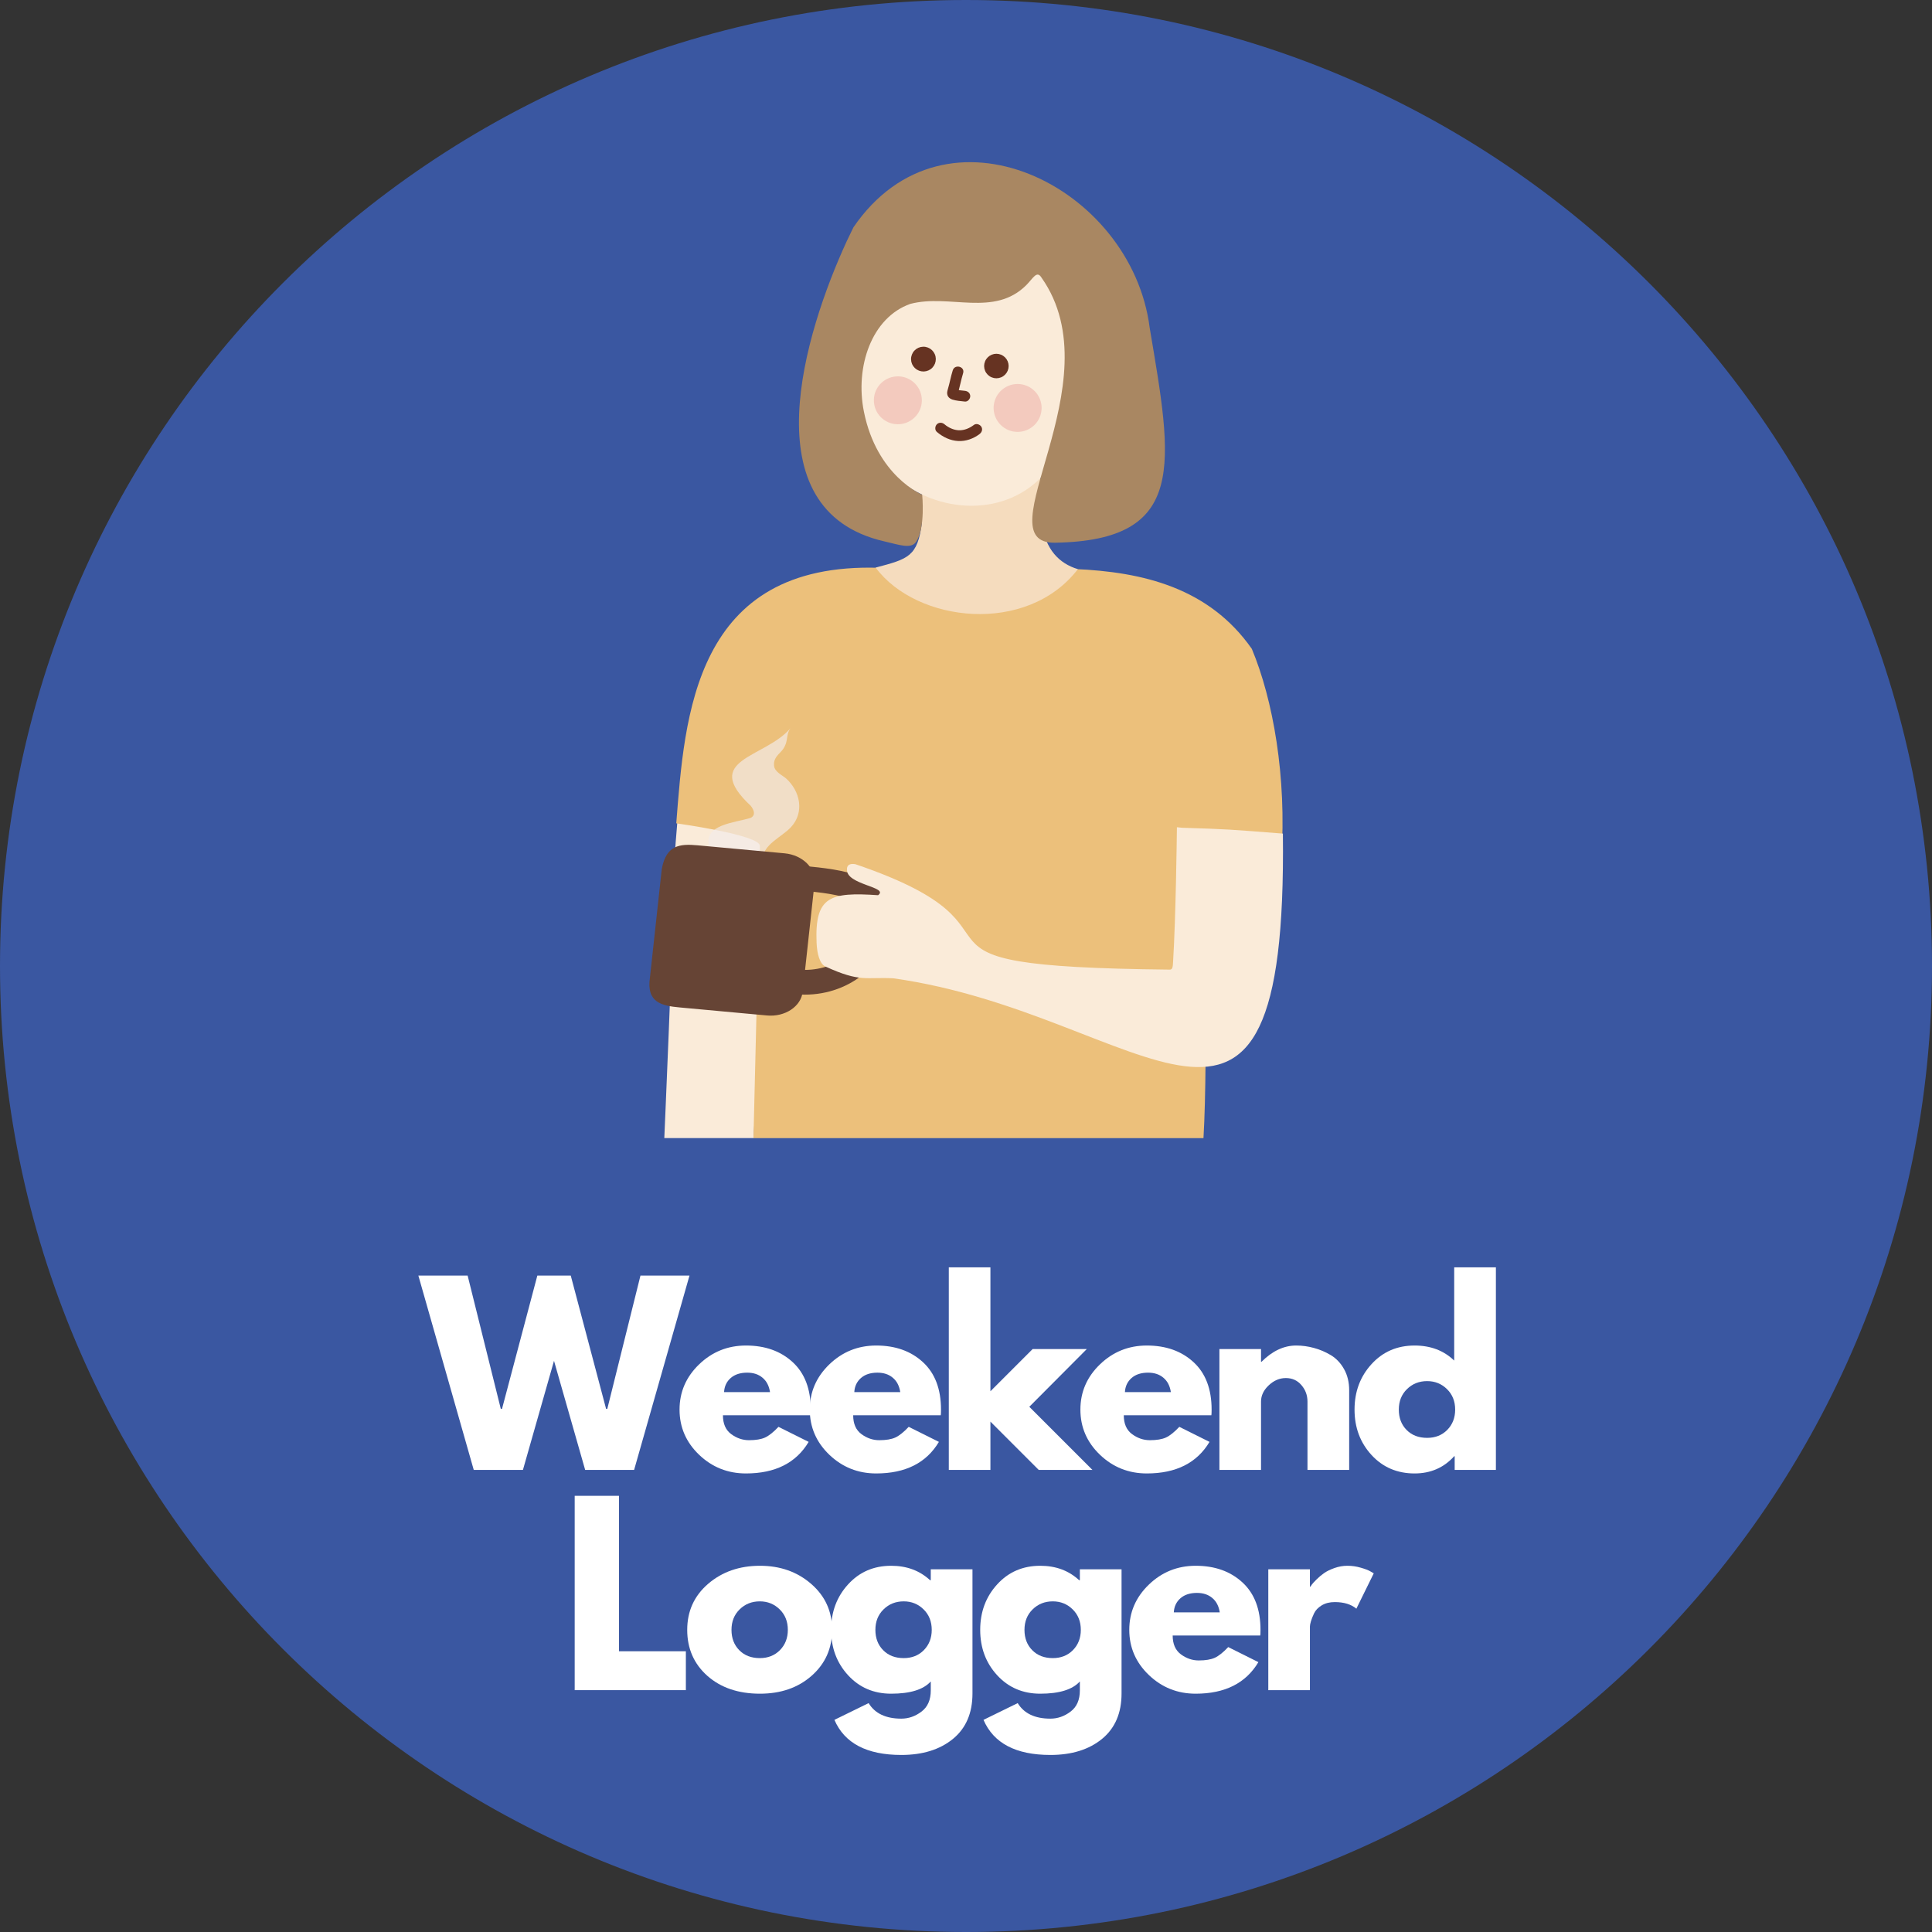 <svg xmlns="http://www.w3.org/2000/svg" xmlns:xlink="http://www.w3.org/1999/xlink" width="500" zoomAndPan="magnify" viewBox="0 0 375 375" height="500" preserveAspectRatio="xMidYMid meet" version="1.0"><rect x="0" y="0" width="375" height="375" fill="#333333" stroke="none"/><defs><g/><clipPath id="d55327753c"><path d="M 187.5 0 C 83.945 0 0 83.945 0 187.5 C 0 291.055 83.945 375 187.5 375 C 291.055 375 375 291.055 375 187.5 C 375 83.945 291.055 0 187.5 0 " clip-rule="nonzero"/></clipPath><clipPath id="070be95b56"><path d="M 125.41 102 L 239 102 L 239 237.824 L 125.41 237.824 Z M 125.41 102 " clip-rule="nonzero"/></clipPath><clipPath id="26ae60251e"><path d="M 158 160 L 249.91 160 L 249.91 208 L 158 208 Z M 158 160 " clip-rule="nonzero"/></clipPath></defs><g clip-path="url(#d55327753c)"><rect x="-37.5" width="450" fill="#3a57a1" y="-37.5" height="450" fill-opacity="1"/></g><path fill="#faebd9" d="M 132.055 153.152 C 137.191 154.426 145.141 156.617 150.297 156.758 C 150.09 163.348 146.246 220.898 146.246 220.898 L 128.941 220.898 C 128.941 220.898 130.617 182.879 130.949 166.895 C 131.012 163.91 132.055 153.152 132.055 153.152 " fill-opacity="1" fill-rule="nonzero"/><path fill="#ecc07b" d="M 233.594 220.906 C 234.543 204.855 233.594 170.664 233.594 170.664 C 233.594 170.664 248.246 173.508 248.711 166.57 C 249.773 150.734 247.086 135.77 242.977 125.938 C 226.406 102.289 191.879 113.523 170.676 110.211 C 134.629 109.035 132.902 139.133 131.262 159.809 C 131.262 159.809 147.523 162.039 147.492 164.191 C 147.332 177.766 146.246 220.914 146.246 220.914 " fill-opacity="1" fill-rule="nonzero"/><path fill="#f5dcbe" d="M 202.184 101.559 C 201.621 97.855 202.184 86.566 202.184 86.566 L 178.949 86.566 L 178.949 97.02 L 178.918 97.02 C 178.926 97.113 178.941 97.211 178.949 97.309 L 178.949 101.426 C 178.102 108.051 176.324 108.48 169.957 110.168 C 177.961 120.926 199.371 123.293 209.215 110.473 C 205.543 109.355 202.969 106.68 202.184 101.559 Z M 202.184 101.559 " fill-opacity="1" fill-rule="nonzero"/><path fill="#faebd9" d="M 208.043 78.227 C 205.359 109.613 162.219 101.617 165.883 70.484 C 164.691 24.789 219.824 39.172 208.043 78.227 Z M 208.043 78.227 " fill-opacity="1" fill-rule="nonzero"/><path fill="#a98762" d="M 164.332 46.859 C 156.242 64.465 145.402 99.047 171.617 105.074 C 174.559 105.746 176.805 106.613 177.793 105.199 C 179.668 102.52 178.992 96.012 178.992 96.012 C 178.992 96.012 170.195 92.445 167.68 79.887 C 165.945 71.211 169.156 61.645 176.691 58.984 C 184.312 56.988 192.953 61.613 199.223 55.32 C 200.543 53.996 201.25 52.402 202.168 53.906 C 216.523 74.281 190.535 105.594 204.801 105.34 C 230.582 104.895 227.598 89.992 223.156 63.645 C 219.684 36.094 183.465 18.074 165.648 44.125 " fill-opacity="1" fill-rule="nonzero"/><path fill="#f3cabe" d="M 178.434 75.605 C 178.57 75.875 178.68 76.16 178.762 76.453 C 178.844 76.75 178.898 77.047 178.918 77.352 C 178.941 77.656 178.934 77.961 178.898 78.262 C 178.859 78.566 178.793 78.863 178.699 79.152 C 178.602 79.441 178.48 79.719 178.328 79.988 C 178.18 80.254 178.004 80.5 177.805 80.73 C 177.605 80.965 177.383 81.172 177.145 81.359 C 176.902 81.551 176.645 81.711 176.371 81.848 C 176.098 81.988 175.816 82.098 175.52 82.18 C 175.227 82.258 174.926 82.312 174.621 82.336 C 174.316 82.355 174.012 82.352 173.707 82.312 C 173.402 82.277 173.105 82.211 172.816 82.113 C 172.523 82.02 172.246 81.895 171.98 81.746 C 171.715 81.594 171.465 81.418 171.234 81.219 C 171 81.02 170.793 80.801 170.602 80.562 C 170.414 80.32 170.25 80.062 170.113 79.793 C 169.977 79.52 169.867 79.234 169.785 78.941 C 169.703 78.648 169.652 78.348 169.629 78.043 C 169.605 77.738 169.613 77.434 169.648 77.133 C 169.688 76.828 169.754 76.531 169.848 76.242 C 169.945 75.953 170.066 75.676 170.219 75.41 C 170.371 75.145 170.543 74.895 170.742 74.664 C 170.945 74.434 171.164 74.223 171.406 74.035 C 171.645 73.848 171.902 73.684 172.176 73.547 C 172.449 73.41 172.734 73.301 173.027 73.219 C 173.324 73.137 173.621 73.082 173.93 73.062 C 174.234 73.039 174.539 73.047 174.84 73.082 C 175.145 73.121 175.441 73.188 175.73 73.281 C 176.023 73.379 176.301 73.5 176.566 73.652 C 176.832 73.801 177.082 73.977 177.312 74.176 C 177.547 74.375 177.758 74.594 177.945 74.836 C 178.133 75.074 178.297 75.332 178.434 75.605 Z M 178.434 75.605 " fill-opacity="1" fill-rule="nonzero"/><path fill="#f3cabe" d="M 200.812 75.895 C 201.027 76.109 201.223 76.344 201.391 76.598 C 201.562 76.852 201.703 77.117 201.82 77.402 C 201.938 77.684 202.027 77.973 202.086 78.273 C 202.145 78.574 202.176 78.875 202.176 79.18 C 202.176 79.484 202.145 79.789 202.086 80.086 C 202.027 80.387 201.938 80.676 201.82 80.961 C 201.703 81.242 201.562 81.508 201.391 81.762 C 201.223 82.016 201.027 82.254 200.812 82.469 C 200.594 82.684 200.359 82.875 200.105 83.047 C 199.852 83.215 199.582 83.359 199.301 83.477 C 199.016 83.594 198.727 83.68 198.426 83.742 C 198.125 83.801 197.824 83.828 197.516 83.828 C 197.211 83.828 196.91 83.801 196.609 83.742 C 196.309 83.68 196.016 83.594 195.734 83.477 C 195.453 83.359 195.184 83.215 194.93 83.047 C 194.676 82.875 194.438 82.684 194.223 82.469 C 194.008 82.254 193.812 82.016 193.645 81.762 C 193.473 81.512 193.332 81.242 193.215 80.961 C 193.098 80.68 193.008 80.387 192.949 80.086 C 192.887 79.789 192.859 79.484 192.859 79.18 C 192.859 78.875 192.887 78.574 192.949 78.273 C 193.008 77.973 193.098 77.684 193.215 77.402 C 193.328 77.121 193.473 76.852 193.645 76.598 C 193.812 76.344 194.008 76.109 194.223 75.895 C 194.438 75.676 194.676 75.484 194.93 75.316 C 195.184 75.145 195.453 75 195.734 74.887 C 196.016 74.77 196.309 74.68 196.609 74.621 C 196.91 74.562 197.211 74.531 197.516 74.531 C 197.824 74.531 198.125 74.562 198.426 74.621 C 198.727 74.68 199.016 74.77 199.301 74.887 C 199.582 75 199.852 75.145 200.105 75.316 C 200.359 75.484 200.594 75.676 200.812 75.895 Z M 200.812 75.895 " fill-opacity="1" fill-rule="nonzero"/><path fill="#663322" d="M 181.84 83.832 C 183.027 84.84 184.422 85.52 185.996 85.602 C 187.473 85.676 188.934 85.152 190.105 84.27 C 190.559 83.93 190.789 83.367 190.484 82.84 C 190.227 82.398 189.504 82.121 189.051 82.465 C 188.168 83.129 187.184 83.543 186.129 83.516 C 185.145 83.484 184.125 83.035 183.324 82.352 C 182.895 81.988 182.273 81.93 181.848 82.352 C 181.465 82.73 181.41 83.461 181.84 83.832 Z M 181.84 83.832 " fill-opacity="1" fill-rule="nonzero"/><path fill="#663322" d="M 184.93 71.883 C 184.551 73.074 184.34 74.32 183.984 75.52 C 183.883 75.883 183.777 76.242 183.883 76.621 C 184.008 77.09 184.395 77.414 184.848 77.555 C 185.617 77.793 186.484 77.859 187.281 77.945 C 187.844 78.008 188.324 77.422 188.324 76.902 C 188.324 76.289 187.844 75.918 187.281 75.859 C 186.641 75.793 185.898 75.746 185.297 75.504 C 185.453 75.594 185.602 75.68 185.758 75.77 C 185.766 75.785 185.781 75.801 185.789 75.82 C 185.832 76 185.887 76.172 185.93 76.348 C 185.938 76.43 185.914 76.363 185.93 76.289 C 185.945 76.215 185.973 76.148 185.996 76.074 C 186.039 75.918 186.086 75.762 186.129 75.605 C 186.227 75.238 186.316 74.867 186.402 74.496 C 186.566 73.809 186.73 73.113 186.938 72.438 C 187.348 71.148 185.328 70.602 184.93 71.883 Z M 184.93 71.883 " fill-opacity="1" fill-rule="nonzero"/><path stroke-linecap="butt" transform="matrix(0.068, -0.03, 0.03, 0.068, 56.267, 45.829)" fill-opacity="1" fill="#663322" fill-rule="nonzero" stroke-linejoin="miter" d="M 1414.09 961.674 C 1414.126 965.664 1413.355 969.53 1411.817 973.177 C 1410.28 976.823 1408.109 980.078 1405.327 982.892 C 1402.475 985.733 1399.235 987.886 1395.584 989.399 C 1391.913 990.961 1388.082 991.704 1384.119 991.698 C 1380.108 991.671 1376.296 990.926 1372.636 989.44 C 1368.948 987.885 1365.701 985.716 1362.895 982.934 C 1360.062 980.082 1357.916 976.84 1356.362 973.166 C 1354.857 969.513 1354.12 965.678 1354.083 961.689 C 1354.095 957.72 1354.845 953.902 1356.404 950.207 C 1357.893 946.54 1360.063 943.285 1362.894 940.492 C 1365.677 937.678 1368.938 935.477 1372.637 933.985 C 1376.287 932.472 1380.139 931.68 1384.102 931.686 C 1388.065 931.692 1391.925 932.459 1395.564 933.993 C 1399.273 935.5 1402.52 937.668 1405.305 940.499 C 1408.111 943.281 1410.305 946.544 1411.811 950.197 C 1413.343 953.919 1414.101 957.706 1414.09 961.674 Z M 1414.09 961.674 " stroke="#663322" stroke-width="4.695" stroke-opacity="1" stroke-miterlimit="10"/><path stroke-linecap="butt" transform="matrix(0.052, -0.052, 0.052, 0.052, 59.871, 103.39)" fill-opacity="1" fill="#663322" fill-rule="nonzero" stroke-linejoin="miter" d="M 1624.91 972.908 C 1624.906 976.859 1624.119 980.699 1622.624 984.353 C 1621.093 988.044 1618.928 991.326 1616.13 994.124 C 1613.331 996.922 1610.049 999.087 1606.358 1000.618 C 1602.704 1002.113 1598.865 1002.899 1594.914 1002.903 C 1590.926 1002.87 1587.088 1002.165 1583.437 1000.603 C 1579.749 999.079 1576.471 996.921 1573.679 994.128 C 1570.849 991.298 1568.728 988.058 1567.204 984.37 C 1565.642 980.719 1564.901 976.843 1564.905 972.893 C 1564.909 968.942 1565.658 965.065 1567.19 961.449 C 1568.722 957.757 1570.849 954.513 1573.685 951.677 C 1576.483 948.879 1579.765 946.715 1583.419 945.22 C 1587.073 943.651 1590.95 942.902 1594.9 942.898 C 1598.851 942.894 1602.689 943.673 1606.377 945.198 C 1610.065 946.722 1613.306 948.843 1616.135 951.673 C 1618.928 954.466 1621.086 957.743 1622.611 961.431 C 1624.135 965.12 1624.876 968.92 1624.91 972.908 Z M 1624.91 972.908 " stroke="#663322" stroke-width="4.695" stroke-opacity="1" stroke-miterlimit="10"/><path fill="#f3ebe8" d="M 137.641 164.23 C 136.484 160.012 142.703 159.699 145.723 158.742 C 146.773 158.195 146.293 157.109 145.707 156.398 C 135.988 147.289 148.465 147.188 153.457 141.324 C 152.359 142.691 153.297 144.195 151.441 146.047 C 150.52 146.965 150.141 147.637 150.246 148.652 C 150.363 149.844 151.902 150.496 152.59 151.109 C 155.32 153.574 156.203 157.684 153.504 160.574 C 151.648 162.543 148.199 163.832 148.004 166.746 " fill-opacity="0.698" fill-rule="nonzero"/><path fill="#664435" d="M 148.859 197.102 L 131.969 195.547 C 128.457 195.223 125.438 194.621 126.152 189.766 L 128.449 168.68 C 129.312 164.039 131.887 163.75 135.395 164.074 L 152.285 165.629 C 155.797 165.953 158.414 168.555 158.102 171.41 L 155.801 192.496 C 155.492 195.355 152.367 197.43 148.859 197.102 Z M 148.859 197.102 " fill-opacity="1" fill-rule="nonzero"/><g clip-path="url(#070be95b56)"><path stroke-linecap="butt" transform="matrix(0.074, 0, 0, 0.074, 76.254, -1.206)" fill="none" stroke-linejoin="miter" d="M 1072.222 2319.715 C 1179.902 2329.582 1284.107 2343.299 1273.787 2438.11 C 1263.519 2532.921 1167.897 2601.721 1060.217 2591.802 " stroke="#664435" stroke-width="64.919" stroke-opacity="1" stroke-miterlimit="10"/></g><g clip-path="url(#26ae60251e)"><path fill="#faebd9" d="M 229.438 160.668 L 228.438 160.566 C 228.422 162.172 228.23 178.008 227.695 186.672 C 227.645 187.5 227.629 188.203 227.094 188.203 C 167.613 187.59 204.758 180.918 166.047 167.746 C 164.207 167.422 164.406 168.738 164.406 168.746 C 164.164 171.754 172.664 172.145 170.434 173.758 C 161.098 173.121 158.133 173.988 158.496 182.953 C 158.586 185.211 159.141 187.113 160.211 187.602 C 167.055 190.75 168.086 189.602 173.406 189.891 C 222.398 196.777 249.883 237.824 249.008 161.801 C 238.387 160.973 238.461 160.949 229.438 160.668 Z M 229.438 160.668 " fill-opacity="1" fill-rule="nonzero"/></g><g fill="#ffffff" fill-opacity="1"><g transform="translate(81.892, 285.307)"><g><path d="M 31.688 0 L 25.641 -21.172 L 19.609 0 L 10.062 0 L -0.688 -37.719 L 8.875 -37.719 L 15.312 -11.844 L 15.547 -11.844 L 22.406 -37.719 L 28.891 -37.719 L 35.75 -11.844 L 35.984 -11.844 L 42.422 -37.719 L 51.938 -37.719 L 41.188 0 Z M 31.688 0 "/></g></g></g><g fill="#ffffff" fill-opacity="1"><g transform="translate(130.852, 285.307)"><g><path d="M 26.469 -10.609 L 9.469 -10.609 C 9.469 -8.961 10 -7.742 11.062 -6.953 C 12.133 -6.16 13.289 -5.766 14.531 -5.766 C 15.844 -5.766 16.879 -5.938 17.641 -6.281 C 18.41 -6.633 19.281 -7.328 20.25 -8.359 L 26.109 -5.438 C 23.672 -1.352 19.613 0.688 13.938 0.688 C 10.406 0.688 7.375 -0.52 4.844 -2.938 C 2.312 -5.363 1.047 -8.285 1.047 -11.703 C 1.047 -15.117 2.312 -18.047 4.844 -20.484 C 7.375 -22.922 10.406 -24.141 13.938 -24.141 C 17.656 -24.141 20.68 -23.062 23.016 -20.906 C 25.348 -18.758 26.516 -15.691 26.516 -11.703 C 26.516 -11.148 26.5 -10.785 26.469 -10.609 Z M 9.688 -15.094 L 18.609 -15.094 C 18.422 -16.312 17.938 -17.242 17.156 -17.891 C 16.383 -18.547 15.391 -18.875 14.172 -18.875 C 12.828 -18.875 11.758 -18.523 10.969 -17.828 C 10.176 -17.129 9.75 -16.219 9.688 -15.094 Z M 9.688 -15.094 "/></g></g></g><g fill="#ffffff" fill-opacity="1"><g transform="translate(156.132, 285.307)"><g><path d="M 26.469 -10.609 L 9.469 -10.609 C 9.469 -8.961 10 -7.742 11.062 -6.953 C 12.133 -6.16 13.289 -5.766 14.531 -5.766 C 15.844 -5.766 16.879 -5.938 17.641 -6.281 C 18.41 -6.633 19.281 -7.328 20.25 -8.359 L 26.109 -5.438 C 23.672 -1.352 19.613 0.688 13.938 0.688 C 10.406 0.688 7.375 -0.52 4.844 -2.938 C 2.312 -5.363 1.047 -8.285 1.047 -11.703 C 1.047 -15.117 2.312 -18.047 4.844 -20.484 C 7.375 -22.922 10.406 -24.141 13.938 -24.141 C 17.656 -24.141 20.68 -23.062 23.016 -20.906 C 25.348 -18.758 26.516 -15.691 26.516 -11.703 C 26.516 -11.148 26.5 -10.785 26.469 -10.609 Z M 9.688 -15.094 L 18.609 -15.094 C 18.422 -16.312 17.938 -17.242 17.156 -17.891 C 16.383 -18.547 15.391 -18.875 14.172 -18.875 C 12.828 -18.875 11.758 -18.523 10.969 -17.828 C 10.176 -17.129 9.75 -16.219 9.688 -15.094 Z M 9.688 -15.094 "/></g></g></g><g fill="#ffffff" fill-opacity="1"><g transform="translate(181.412, 285.307)"><g><path d="M 29.531 -23.453 L 18.375 -12.25 L 30.625 0 L 20.203 0 L 10.828 -9.375 L 10.828 0 L 2.75 0 L 2.75 -39.312 L 10.828 -39.312 L 10.828 -15.266 L 19.016 -23.453 Z M 29.531 -23.453 "/></g></g></g><g fill="#ffffff" fill-opacity="1"><g transform="translate(208.657, 285.307)"><g><path d="M 26.469 -10.609 L 9.469 -10.609 C 9.469 -8.961 10 -7.742 11.062 -6.953 C 12.133 -6.16 13.289 -5.766 14.531 -5.766 C 15.844 -5.766 16.879 -5.938 17.641 -6.281 C 18.41 -6.633 19.281 -7.328 20.25 -8.359 L 26.109 -5.438 C 23.672 -1.352 19.613 0.688 13.938 0.688 C 10.406 0.688 7.375 -0.52 4.844 -2.938 C 2.312 -5.363 1.047 -8.285 1.047 -11.703 C 1.047 -15.117 2.312 -18.047 4.844 -20.484 C 7.375 -22.922 10.406 -24.141 13.938 -24.141 C 17.656 -24.141 20.68 -23.062 23.016 -20.906 C 25.348 -18.758 26.516 -15.691 26.516 -11.703 C 26.516 -11.148 26.5 -10.785 26.469 -10.609 Z M 9.688 -15.094 L 18.609 -15.094 C 18.422 -16.312 17.938 -17.242 17.156 -17.891 C 16.383 -18.547 15.391 -18.875 14.172 -18.875 C 12.828 -18.875 11.758 -18.523 10.969 -17.828 C 10.176 -17.129 9.75 -16.219 9.688 -15.094 Z M 9.688 -15.094 "/></g></g></g><g fill="#ffffff" fill-opacity="1"><g transform="translate(233.937, 285.307)"><g><path d="M 2.75 0 L 2.75 -23.453 L 10.828 -23.453 L 10.828 -20.984 L 10.922 -20.984 C 13.023 -23.086 15.266 -24.141 17.641 -24.141 C 18.805 -24.141 19.957 -23.984 21.094 -23.672 C 22.238 -23.367 23.336 -22.898 24.391 -22.266 C 25.441 -21.629 26.297 -20.723 26.953 -19.547 C 27.609 -18.367 27.938 -17.004 27.938 -15.453 L 27.938 0 L 19.844 0 L 19.844 -13.266 C 19.844 -14.484 19.453 -15.547 18.672 -16.453 C 17.898 -17.367 16.891 -17.828 15.641 -17.828 C 14.422 -17.828 13.312 -17.352 12.312 -16.406 C 11.32 -15.469 10.828 -14.422 10.828 -13.266 L 10.828 0 Z M 2.75 0 "/></g></g></g><g fill="#ffffff" fill-opacity="1"><g transform="translate(261.868, 285.307)"><g><path d="M 4.344 -2.891 C 2.145 -5.285 1.047 -8.223 1.047 -11.703 C 1.047 -15.18 2.145 -18.125 4.344 -20.531 C 6.539 -22.938 9.328 -24.141 12.703 -24.141 C 15.816 -24.141 18.379 -23.164 20.391 -21.219 L 20.391 -39.312 L 28.484 -39.312 L 28.484 0 L 20.484 0 L 20.484 -2.656 L 20.391 -2.656 C 18.379 -0.426 15.816 0.688 12.703 0.688 C 9.328 0.688 6.539 -0.504 4.344 -2.891 Z M 11.219 -15.672 C 10.164 -14.641 9.641 -13.316 9.641 -11.703 C 9.641 -10.086 10.145 -8.77 11.156 -7.75 C 12.164 -6.727 13.492 -6.219 15.141 -6.219 C 16.723 -6.219 18.023 -6.734 19.047 -7.766 C 20.066 -8.805 20.578 -10.117 20.578 -11.703 C 20.578 -13.316 20.051 -14.641 19 -15.672 C 17.945 -16.711 16.66 -17.234 15.141 -17.234 C 13.578 -17.234 12.27 -16.711 11.219 -15.672 Z M 11.219 -15.672 "/></g></g></g><g fill="#ffffff" fill-opacity="1"><g transform="translate(108.798, 328.057)"><g><path d="M 11.344 -37.719 L 11.344 -7.547 L 24.328 -7.547 L 24.328 0 L 2.75 0 L 2.75 -37.719 Z M 11.344 -37.719 "/></g></g></g><g fill="#ffffff" fill-opacity="1"><g transform="translate(132.341, 328.057)"><g><path d="M 4.953 -2.781 C 2.348 -5.102 1.047 -8.078 1.047 -11.703 C 1.047 -15.328 2.398 -18.305 5.109 -20.641 C 7.828 -22.973 11.18 -24.141 15.172 -24.141 C 19.109 -24.141 22.426 -22.961 25.125 -20.609 C 27.82 -18.266 29.172 -15.297 29.172 -11.703 C 29.172 -8.109 27.852 -5.145 25.219 -2.812 C 22.582 -0.477 19.234 0.688 15.172 0.688 C 10.973 0.688 7.566 -0.469 4.953 -2.781 Z M 11.219 -15.672 C 10.164 -14.641 9.641 -13.316 9.641 -11.703 C 9.641 -10.086 10.145 -8.77 11.156 -7.75 C 12.164 -6.727 13.492 -6.219 15.141 -6.219 C 16.723 -6.219 18.023 -6.734 19.047 -7.766 C 20.066 -8.805 20.578 -10.117 20.578 -11.703 C 20.578 -13.316 20.051 -14.641 19 -15.672 C 17.945 -16.711 16.66 -17.234 15.141 -17.234 C 13.578 -17.234 12.27 -16.711 11.219 -15.672 Z M 11.219 -15.672 "/></g></g></g><g fill="#ffffff" fill-opacity="1"><g transform="translate(160.272, 328.057)"><g><path d="M 1.688 5.766 L 8.328 2.516 C 9.547 4.523 11.66 5.531 14.672 5.531 C 16.078 5.531 17.379 5.078 18.578 4.172 C 19.785 3.273 20.391 1.898 20.391 0.047 L 20.391 -1.688 C 18.953 -0.102 16.391 0.688 12.703 0.688 C 9.328 0.688 6.539 -0.504 4.344 -2.891 C 2.145 -5.285 1.047 -8.223 1.047 -11.703 C 1.047 -15.18 2.145 -18.125 4.344 -20.531 C 6.539 -22.938 9.328 -24.141 12.703 -24.141 C 15.723 -24.141 18.238 -23.207 20.25 -21.344 L 20.391 -21.344 L 20.391 -23.453 L 28.484 -23.453 L 28.484 0.641 C 28.484 4.453 27.219 7.395 24.688 9.469 C 22.156 11.539 18.816 12.578 14.672 12.578 C 7.973 12.578 3.645 10.305 1.688 5.766 Z M 11.219 -15.672 C 10.164 -14.641 9.641 -13.316 9.641 -11.703 C 9.641 -10.086 10.145 -8.77 11.156 -7.75 C 12.164 -6.727 13.492 -6.219 15.141 -6.219 C 16.723 -6.219 18.023 -6.734 19.047 -7.766 C 20.066 -8.805 20.578 -10.117 20.578 -11.703 C 20.578 -13.316 20.051 -14.641 19 -15.672 C 17.945 -16.711 16.66 -17.234 15.141 -17.234 C 13.578 -17.234 12.27 -16.711 11.219 -15.672 Z M 11.219 -15.672 "/></g></g></g><g fill="#ffffff" fill-opacity="1"><g transform="translate(189.209, 328.057)"><g><path d="M 1.688 5.766 L 8.328 2.516 C 9.547 4.523 11.66 5.531 14.672 5.531 C 16.078 5.531 17.379 5.078 18.578 4.172 C 19.785 3.273 20.391 1.898 20.391 0.047 L 20.391 -1.688 C 18.953 -0.102 16.391 0.688 12.703 0.688 C 9.328 0.688 6.539 -0.504 4.344 -2.891 C 2.145 -5.285 1.047 -8.223 1.047 -11.703 C 1.047 -15.18 2.145 -18.125 4.344 -20.531 C 6.539 -22.938 9.328 -24.141 12.703 -24.141 C 15.723 -24.141 18.238 -23.207 20.25 -21.344 L 20.391 -21.344 L 20.391 -23.453 L 28.484 -23.453 L 28.484 0.641 C 28.484 4.453 27.219 7.395 24.688 9.469 C 22.156 11.539 18.816 12.578 14.672 12.578 C 7.973 12.578 3.645 10.305 1.688 5.766 Z M 11.219 -15.672 C 10.164 -14.641 9.641 -13.316 9.641 -11.703 C 9.641 -10.086 10.145 -8.77 11.156 -7.75 C 12.164 -6.727 13.492 -6.219 15.141 -6.219 C 16.723 -6.219 18.023 -6.734 19.047 -7.766 C 20.066 -8.805 20.578 -10.117 20.578 -11.703 C 20.578 -13.316 20.051 -14.641 19 -15.672 C 17.945 -16.711 16.66 -17.234 15.141 -17.234 C 13.578 -17.234 12.27 -16.711 11.219 -15.672 Z M 11.219 -15.672 "/></g></g></g><g fill="#ffffff" fill-opacity="1"><g transform="translate(218.146, 328.057)"><g><path d="M 26.469 -10.609 L 9.469 -10.609 C 9.469 -8.961 10 -7.742 11.062 -6.953 C 12.133 -6.16 13.289 -5.766 14.531 -5.766 C 15.844 -5.766 16.879 -5.938 17.641 -6.281 C 18.41 -6.633 19.281 -7.328 20.25 -8.359 L 26.109 -5.438 C 23.672 -1.352 19.613 0.688 13.938 0.688 C 10.406 0.688 7.375 -0.52 4.844 -2.938 C 2.312 -5.363 1.047 -8.285 1.047 -11.703 C 1.047 -15.117 2.312 -18.047 4.844 -20.484 C 7.375 -22.922 10.406 -24.141 13.938 -24.141 C 17.656 -24.141 20.68 -23.062 23.016 -20.906 C 25.348 -18.758 26.516 -15.691 26.516 -11.703 C 26.516 -11.148 26.5 -10.785 26.469 -10.609 Z M 9.688 -15.094 L 18.609 -15.094 C 18.422 -16.312 17.938 -17.242 17.156 -17.891 C 16.383 -18.547 15.391 -18.875 14.172 -18.875 C 12.828 -18.875 11.758 -18.523 10.969 -17.828 C 10.176 -17.129 9.75 -16.219 9.688 -15.094 Z M 9.688 -15.094 "/></g></g></g><g fill="#ffffff" fill-opacity="1"><g transform="translate(243.426, 328.057)"><g><path d="M 2.75 0 L 2.75 -23.453 L 10.828 -23.453 L 10.828 -20.078 L 10.922 -20.078 C 10.984 -20.191 11.082 -20.336 11.219 -20.516 C 11.352 -20.703 11.648 -21.023 12.109 -21.484 C 12.566 -21.941 13.055 -22.352 13.578 -22.719 C 14.098 -23.082 14.77 -23.41 15.594 -23.703 C 16.414 -23.992 17.254 -24.141 18.109 -24.141 C 18.992 -24.141 19.859 -24.016 20.703 -23.766 C 21.555 -23.523 22.18 -23.285 22.578 -23.047 L 23.219 -22.672 L 19.844 -15.812 C 18.832 -16.664 17.43 -17.094 15.641 -17.094 C 14.66 -17.094 13.816 -16.879 13.109 -16.453 C 12.41 -16.023 11.914 -15.504 11.625 -14.891 C 11.344 -14.285 11.141 -13.77 11.016 -13.344 C 10.891 -12.914 10.828 -12.582 10.828 -12.344 L 10.828 0 Z M 2.75 0 "/></g></g></g></svg>